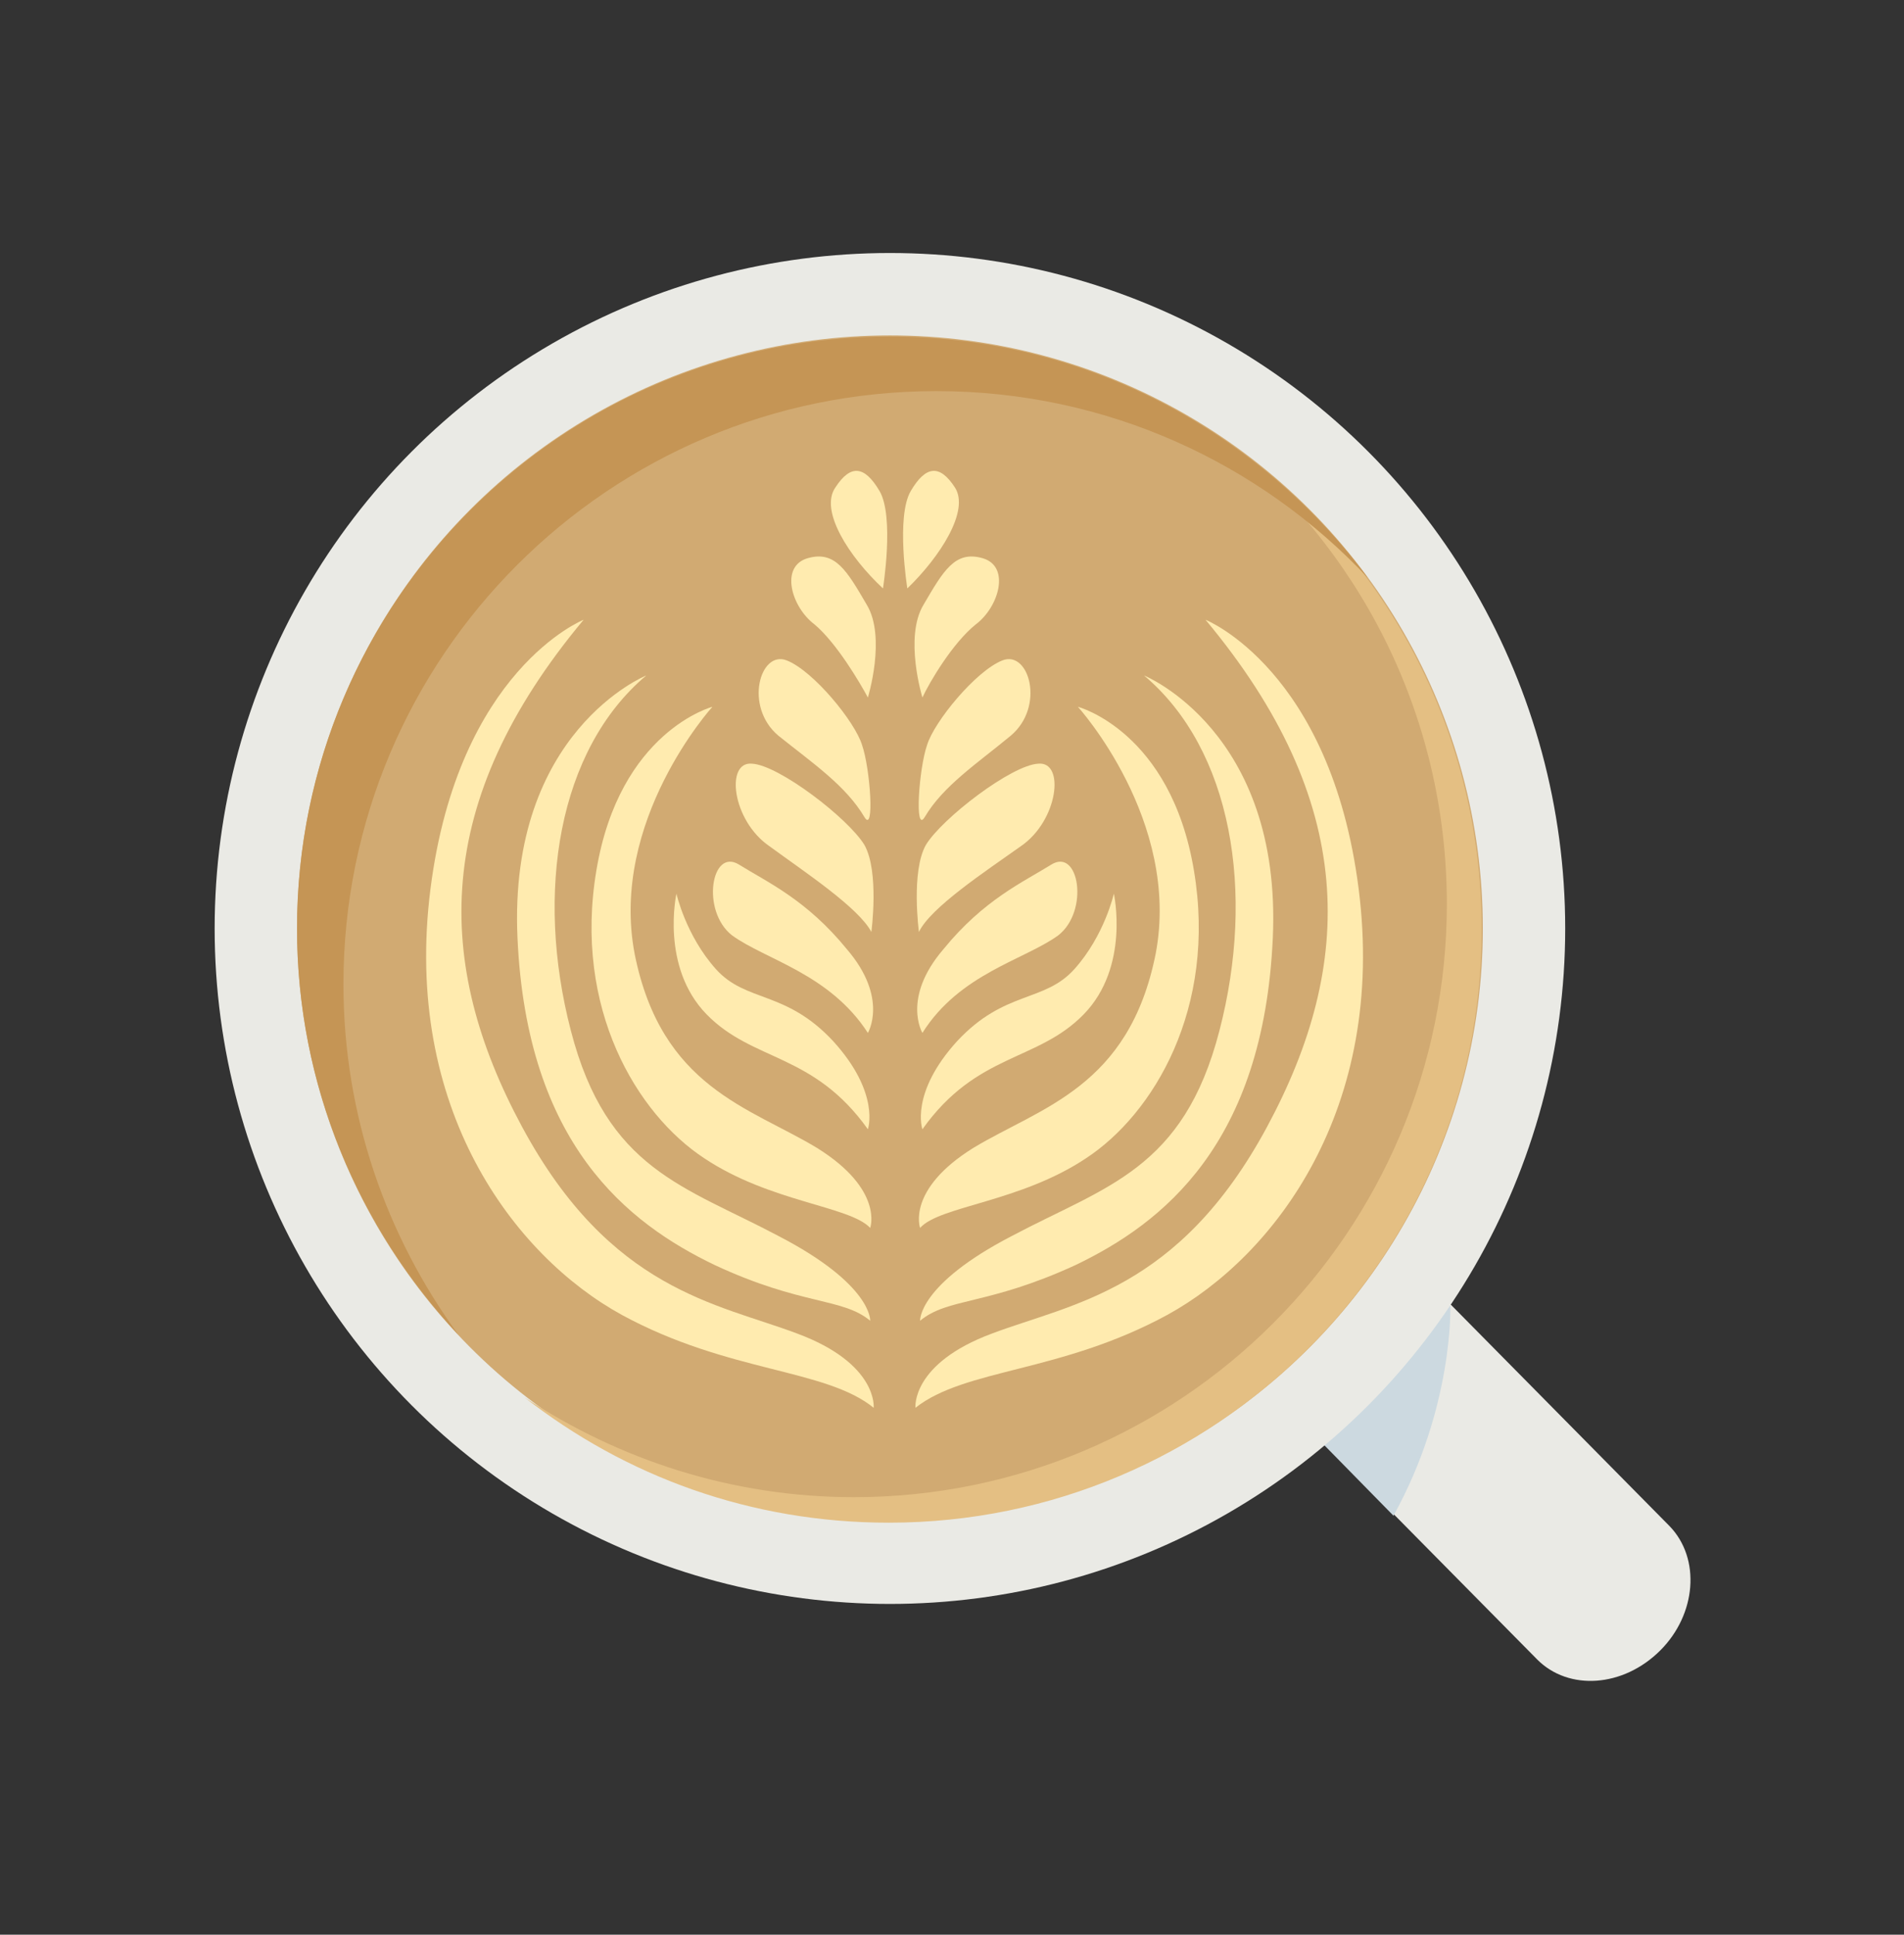 <?xml version="1.0" encoding="utf-8"?>
<!-- Generator: Adobe Illustrator 19.2.1, SVG Export Plug-In . SVG Version: 6.00 Build 0)  -->
<svg version="1.1" id="Layer_1" xmlns="http://www.w3.org/2000/svg" xmlns:xlink="http://www.w3.org/1999/xlink" x="0px" y="0px"
	 viewBox="0 0 164.1 166.7" style="enable-background:new 0 0 164.1 166.7;" xml:space="preserve">
<rect x="0" y="0" width="164.1" height="166.7" fill="#333333" stroke="none"/>
<style type="text/css">
	.st0{fill:#EAEAE5;}
	.st1{fill:#CCD9E0;}
	.st2{fill:#D1AA72;}
	.st3{fill:#E4BF83;}
	.st4{fill:#C59555;}
	.st5{fill:#FFEBAF;}
</style>
<g>
	<path class="st0" d="M143.9,131.5l-24.6-24.9c-2.7-2.7-7.4-2.4-10.6,0.8c-3.1,3.2-3.5,8-0.8,10.7l24.6,24.9
		c2.7,2.7,7.4,2.4,10.6-0.8C146.2,139.1,146.6,134.3,143.9,131.5z"/>
	<path class="st1" d="M110.5,109.3c-3.1,3.2-3.5,8-0.8,10.7l10.4,10.6c5.2-9.4,4.9-18.1,4.9-18.1l-7.9-5.8
		C114.9,106.5,112.4,107.3,110.5,109.3z"/>
	<circle class="st0" cx="76.7" cy="80" r="58.2"/>
	<circle class="st2" cx="76.7" cy="80" r="51.1"/>
	<path class="st3" d="M105,37.6c12,9.3,19.7,23.9,19.7,40.3c0,28.2-22.9,51.1-51.1,51.1c-10.5,0-20.2-3.2-28.4-8.6
		c8.7,6.8,19.5,10.8,31.4,10.8c28.2,0,51.1-22.9,51.1-51.1C127.7,62.3,118.7,46.7,105,37.6z"/>
	<path class="st4" d="M29.6,84.8c0-28.2,22.9-51.1,51.1-51.1c14.7,0,27.9,6.2,37.2,16.1C108.5,37.2,93.6,29,76.7,29
		C48.5,29,25.6,51.8,25.6,80c0,13.5,5.3,25.8,13.9,35C33.3,106.5,29.6,96.1,29.6,84.8z"/>
	<g>
		<path class="st5" d="M74.8,60.1c0,0,1.6-5.2-0.1-8c-1.7-2.9-2.7-4.7-5.1-4c-2.4,0.7-1.4,4.2,0.6,5.7
			C72.1,55.4,74.1,58.8,74.8,60.1z"/>
		<path class="st5" d="M74.5,70.4c0.9,1.5,0.5-4.2-0.2-6.2c-0.6-2-4.2-6.4-6.5-7.3c-2.3-0.9-3.7,4-0.7,6.5
			C70.1,65.8,72.9,67.7,74.5,70.4z"/>
		<path class="st5" d="M75.1,80.3c0,0,0.7-5.2-0.6-7.5c-1.4-2.3-7.4-6.9-9.7-7c-2.3-0.2-1.7,4.9,1.5,7.1
			C69.3,75.1,74,78.2,75.1,80.3z"/>
		<path class="st5" d="M74.8,89c0,0,1.8-3-1.8-7.2c-3.5-4.3-6.9-5.8-9.3-7.3c-2.4-1.5-3.3,4-0.6,6.1C66,82.7,71.5,83.9,74.8,89z"/>
		<path class="st5" d="M74.8,97.3c0,0,1.1-3.1-3-7.6c-4.1-4.4-7.5-3.3-10.1-6.2c-2.6-2.9-3.4-6.5-3.4-6.5s-1.4,6.3,2.6,10.4
			C64.9,91.5,70.1,90.7,74.8,97.3z"/>
		<path class="st5" d="M75,105.8c0,0,1.2-3.3-4.6-6.9c-5.8-3.5-13.4-5.2-15.7-16.7c-2.2-11.5,6.7-21.3,6.7-21.3s-8,2.1-10,14.1
			c-2,11.9,3.5,21,9.3,24.8C66.4,103.6,73.2,103.9,75,105.8z"/>
		<path class="st5" d="M75,113.8c0,0,0.2-3.1-7.9-7.3c-8.1-4.3-14.8-5.7-17.9-17.7c-3.1-11.9-1.1-24.2,6.5-30.6
			c0,0-11.9,4.8-11.1,22.6c0.8,17.8,9.5,24.6,17,28.2C69.1,112.5,72.6,111.8,75,113.8z"/>
		<path class="st5" d="M75.3,121.3c0,0,0.4-3.8-6.6-6.4c-6.9-2.6-16.1-3.7-23.7-17.8c-7.6-14.1-7.8-28,5.3-43.7
			c0,0-10.8,4.3-13.2,23.2c-2.4,18.9,7.2,31.6,16.5,36.7C62.8,118.3,71.1,117.9,75.3,121.3z"/>
		<path class="st5" d="M76.1,50.7c0,0,1-6.2-0.3-8.4c-1.3-2.2-2.5-2.3-3.8-0.3C70.6,44,73.2,48,76.1,50.7z"/>
	</g>
	<g>
		<path class="st5" d="M79.5,60.1c0,0-1.6-5.2,0.1-8c1.7-2.9,2.7-4.7,5.1-4c2.4,0.7,1.4,4.2-0.6,5.7C82.1,55.4,80.1,58.8,79.5,60.1z
			"/>
		<path class="st5" d="M79.7,70.4c-0.9,1.5-0.5-4.2,0.2-6.2c0.6-2,4.2-6.4,6.5-7.3c2.3-0.9,3.7,4,0.7,6.5
			C84.2,65.8,81.3,67.7,79.7,70.4z"/>
		<path class="st5" d="M79.2,80.3c0,0-0.7-5.2,0.6-7.5c1.4-2.3,7.4-6.9,9.7-7c2.3-0.2,1.7,4.9-1.5,7.1
			C84.9,75.1,80.2,78.2,79.2,80.3z"/>
		<path class="st5" d="M79.5,89c0,0-1.8-3,1.8-7.2c3.5-4.3,6.9-5.8,9.3-7.3c2.4-1.5,3.3,4,0.6,6.1C88.3,82.7,82.7,83.9,79.5,89z"/>
		<path class="st5" d="M79.5,97.3c0,0-1.1-3.1,3-7.6c4.1-4.4,7.5-3.3,10.1-6.2c2.6-2.9,3.4-6.5,3.4-6.5s1.4,6.3-2.6,10.4
			C89.4,91.5,84.2,90.7,79.5,97.3z"/>
		<path class="st5" d="M79.3,105.8c0,0-1.2-3.3,4.6-6.9c5.8-3.5,13.4-5.2,15.7-16.7c2.2-11.5-6.7-21.3-6.7-21.3s8,2.1,10,14.1
			c2,11.9-3.5,21-9.3,24.8C87.9,103.6,81,103.9,79.3,105.8z"/>
		<path class="st5" d="M79.3,113.8c0,0-0.2-3.1,7.9-7.3c8.1-4.3,14.8-5.7,17.9-17.7c3.1-11.9,1.1-24.2-6.5-30.6
			c0,0,11.9,4.8,11.1,22.6c-0.8,17.8-9.5,24.6-17,28.2C85.1,112.5,81.7,111.8,79.3,113.8z"/>
		<path class="st5" d="M78.9,121.3c0,0-0.4-3.8,6.6-6.4c6.9-2.6,16.1-3.7,23.7-17.8c7.6-14.1,7.8-28-5.3-43.7
			c0,0,10.8,4.3,13.2,23.2c2.4,18.9-7.2,31.6-16.5,36.7C91.4,118.3,83.2,117.9,78.9,121.3z"/>
		<path class="st5" d="M78.2,50.7c0,0-1-6.2,0.3-8.4c1.3-2.2,2.5-2.3,3.8-0.3C83.6,44,81,48,78.2,50.7z"/>
	</g>
</g>
</svg>

